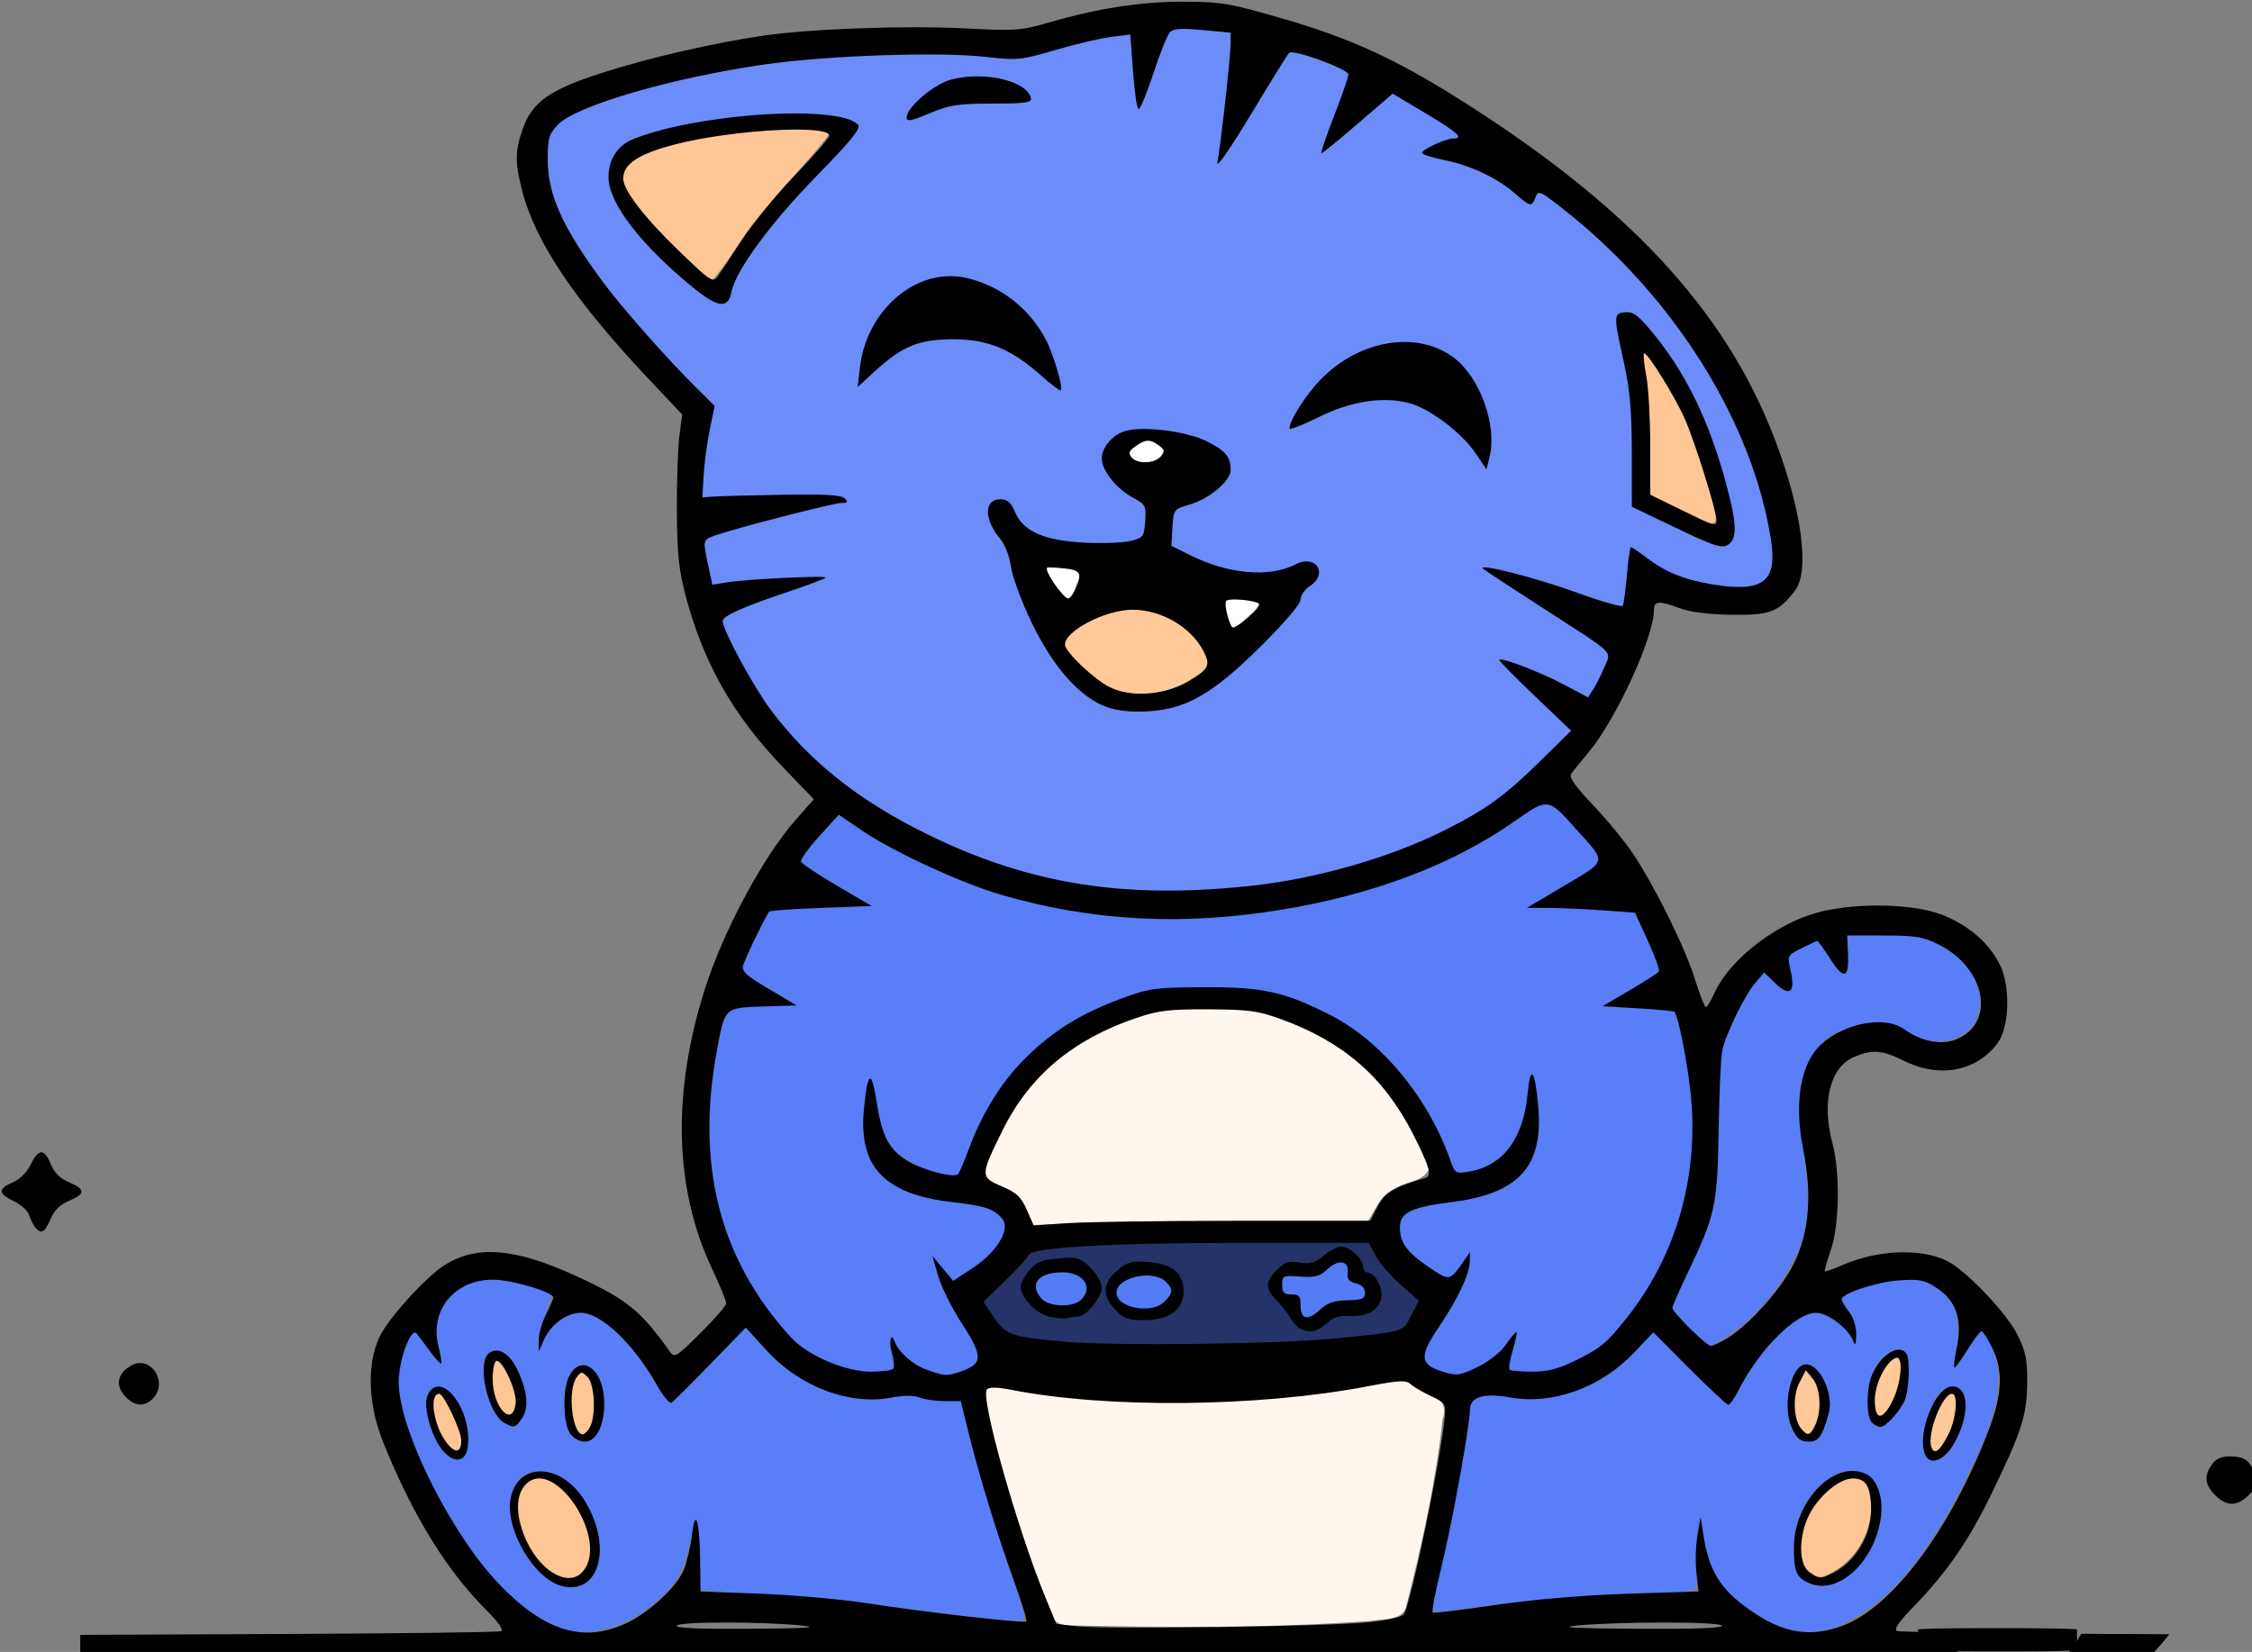 <?xml version="1.0" encoding="UTF-8" standalone="no"?>
<svg
   xmlns:dc="http://purl.org/dc/elements/1.1/"
   xmlns:cc="http://creativecommons.org/ns#"
   xmlns:rdf="http://www.w3.org/1999/02/22-rdf-syntax-ns#"
   xmlns:svg="http://www.w3.org/2000/svg"
   xmlns="http://www.w3.org/2000/svg"
   xmlns:sodipodi="http://sodipodi.sourceforge.net/DTD/sodipodi-0.dtd"
   xmlns:inkscape="http://www.inkscape.org/namespaces/inkscape"
   width="612.726"
   height="449.476"
   viewBox="-0.2 0 162.117 118.924"
   version="1.1"
   id="svg8"
   inkscape:version="1.0.2 (e86c870879, 2021-01-15, custom)"
   sodipodi:docname="frodo-nobg.svg">
  <rect x="-0.2" y="0" width="162.117" height="118.924" fill="#808080" stroke="none"/>
  <defs
     id="defs2" />
  <sodipodi:namedview
     id="base"
     pagecolor="#ffffff"
     bordercolor="#666666"
     borderopacity="1.0"
     inkscape:pageopacity="0.0"
     inkscape:pageshadow="2"
     inkscape:zoom="1"
     inkscape:cx="412.28309"
     inkscape:cy="358.27195"
     inkscape:document-units="mm"
     inkscape:current-layer="layer3"
     inkscape:document-rotation="0"
     showgrid="false"
     inkscape:window-width="2516"
     inkscape:window-height="1412"
     inkscape:window-x="44"
     inkscape:window-y="0"
     inkscape:window-maximized="1"
     units="px"
     showguides="false"
     viewbox-x="1"
     scale-x="1" />
  <g
     inkscape:groupmode="layer"
     id="layer3"
     inkscape:label="Layer 3"
     transform="translate(-9.196,-7.805)" />
  <g
     inkscape:label="Layer 1"
     inkscape:groupmode="layer"
     id="layer1"
     style="display:inline"
     transform="translate(-88.766,-85.948)">
    <g
       id="g1612"
       transform="translate(1.959,-0.332)">
      <g
         id="g1641"
         transform="translate(7.037,8.137)">
        <path
           style="display:inline;fill:#597ef7;fill-opacity:1;stroke-width:0.707"
           d="m 132.712,346.978 c -8.393,-0.337 -16.294,7.741 -14.644,16.246 -0.052,1.764 0.785,4.818 0.672,5.655 -2.465,-2.26 -3.712,-6.13 -6.711,-7.565 -3.031,2.41 -3.36,7.117 -4.301,10.698 -0.912,11.887 5.096,22.948 10.065,33.354 7.683,13.804 17.07,27.965 31.331,35.656 10.023,5.272 22.007,0.771 29.708,-6.52 6.512,-4.855 8.185,-13.058 9.764,-20.51 0.834,5.93 0.159,12.114 1.135,17.928 19.632,1.544 39.381,2.329 58.881,5.433 9.737,1.003 19.525,2.848 29.289,2.927 1.118,-2.795 -1.552,-6.119 -1.891,-9.035 -5.452,-16.732 -11.01,-33.441 -14.928,-50.619 -9.301,-2.767 -19.697,-1.048 -29.367,-2.005 -12.109,-0.692 -21.1,-10.014 -29.175,-18.093 -3.577,0.902 -5.994,5.672 -9.127,8.003 -3.922,3.895 -7.804,7.836 -11.887,11.563 -6.756,-8.923 -12.192,-21.074 -23.939,-24.26 -5.331,-0.184 -9.251,4.584 -11.287,9.042 0.036,-4.644 2.892,-8.683 3.27,-13.167 -3.169,-3.279 -8.599,-3.359 -12.841,-4.461 -1.329,-0.192 -2.672,-0.339 -4.018,-0.268 z m 1.667,20.157 c 4.694,0.543 5.881,6.586 7.154,10.201 0.77,3.102 0.616,8.36 -3.134,9.241 -6.026,-3.497 -7.956,-11.933 -6.35,-18.328 0.376,-0.934 1.398,-1.254 2.33,-1.113 z m 23.734,3.636 c 6.015,2.628 5.506,11.007 4.105,16.331 -0.755,3.081 -4.646,5.369 -6.835,2.178 -2.898,-4.79 -2.574,-11.371 -0.373,-16.392 0.661,-1.068 1.832,-2.012 3.103,-2.117 z m -39.051,6.164 c 5.261,1.226 6.065,8.011 7.037,12.348 0.879,2.45 -0.332,7.887 -3.917,5.465 -4.843,-3.671 -7.463,-10.964 -5.523,-16.747 0.474,-0.848 1.467,-1.234 2.403,-1.066 z m 27.17,22.785 c 9.591,0.686 15.292,11.198 15.374,19.996 0.861,4.614 -1.74,10.666 -7.101,10.514 -8.248,-0.834 -13.184,-9.531 -15.286,-16.768 -1.53,-5.295 -0.105,-13.739 7.013,-13.743 z"
           id="path2033"
           transform="matrix(0.265,0,0,0.265,79.57,78.143)" />
        <path
           style="display:inline;fill:#597ef7;fill-opacity:1;stroke-width:0.707"
           d="m 517.778,346.993 c -6.066,0.482 -12.867,1.142 -17.832,4.908 -0.738,2.982 3.067,5.251 2.996,8.384 0.249,1.189 0.764,4.652 -0.449,1.976 -3.181,-3.784 -8.833,-8.809 -13.849,-5.052 -8.515,5.725 -13.857,14.755 -19.639,22.945 -7.143,-5.068 -13.348,-12.383 -19.966,-18.422 -2.885,0.296 -4.654,4.256 -7.103,6.017 -8.029,7.706 -19.286,12.572 -30.564,10.956 -4.036,0.246 -10.744,-1.872 -12.611,3.157 -2.792,17.952 -6.497,35.813 -10.173,53.616 -0.268,3.564 4.607,1.905 6.615,1.887 18.516,-2.682 37.091,-4.225 55.784,-4.684 3.191,-0.59 7.503,0.478 9.96,-1.421 0.123,-5.538 -0.074,-11.284 0.544,-16.71 0.963,8.771 5.04,17.428 12.729,22.201 6.855,5.163 15.999,8.702 24.406,5.194 15.33,-6.142 24.913,-20.862 32.666,-34.708 5.281,-10.961 12.122,-22.336 11.5,-34.919 -0.584,-3.902 -1.835,-8.255 -4.722,-11.008 -3.263,1.074 -4.723,6.504 -6.897,8.018 0.908,-6.796 1.961,-15.723 -5.022,-19.787 -2.443,-1.742 -5.348,-2.78 -8.375,-2.551 z m -2.137,19.338 c 2.672,2.33 1.484,6.833 1.457,10.116 -0.545,4.223 -3.179,9.499 -7.652,10.183 -2.938,-3.392 -1.842,-8.823 -0.936,-12.91 1.065,-3.242 3.701,-6.624 7.132,-7.389 z m -25.319,4.44 c 4.31,1.311 5.864,6.989 5.704,11.049 -0.606,3.382 -1.788,9.807 -6.454,8.842 -5.036,-3.653 -4.195,-11.296 -2.576,-16.588 0.579,-1.382 1.56,-3.294 3.326,-3.302 z m 39.923,6.064 c 3.978,0.776 2.496,6.446 1.933,9.104 -1.213,3.824 -3.406,9.976 -8.242,9.825 -2.859,-3.022 -1.013,-7.992 -0.112,-11.546 1.179,-2.878 2.63,-7.365 6.421,-7.383 z m -27.337,22.841 c 6.076,-0.058 8.249,7.572 6.901,12.467 -1.263,8.278 -7.363,18.274 -16.918,17.559 -6.466,-0.878 -6.071,-8.742 -5.14,-13.573 0.95,-7.008 5.937,-13.574 12.496,-16.189 0.911,-0.164 1.716,-0.27 2.661,-0.264 z"
           id="path2035"
           transform="matrix(0.265,0,0,0.265,79.57,78.143)" />
        <path
           style="display:inline;fill:#597ef7;fill-opacity:1;stroke-width:0.707"
           d="m 501.247,253.226 c -0.67,3.216 0.459,7.145 -0.7,10.138 -3.286,-2.134 -4.683,-6.604 -7.972,-8.4 -3.05,1.359 -8.57,2.83 -7.193,7.369 -0.017,1.664 1.601,5.106 -0.376,5.86 -2.812,-0.504 -4.293,-4.56 -6.915,-4.28 -5.088,6.489 -9.503,14.015 -11.058,22.187 -1.884,14.902 -0.175,30.18 -3.587,44.843 -2.369,8.343 -7.299,15.845 -9.701,24.08 3.059,3.92 6.603,8.022 10.759,10.676 10.749,-5.264 18.984,-15.131 23.927,-25.909 5.884,-13.469 -0.075,-28.052 0.398,-41.904 0.462,-8.148 5.049,-16.519 13.431,-18.732 6.121,-2.448 12.889,-0.8 18.486,2.377 6.164,3.121 14.95,0.674 16.788,-6.466 2.043,-10.003 -7.219,-18.941 -16.31,-21.147 -6.566,-0.817 -13.477,-1.02 -19.977,-0.693 z"
           id="path2037"
           transform="matrix(0.265,0,0,0.265,79.57,78.143)" />
        <path
           style="display:inline;fill:#fff6ee;fill-opacity:1;stroke-width:0.707"
           d="m 370.166,375.865 c -32.876,5.421 -66.65,5.908 -99.549,0.402 -2.276,-0.718 -4.361,1.118 -3.563,3.476 3.544,18.13 9.484,35.751 15.757,53.103 1.505,3.63 2.803,9.28 7.894,8.716 27.273,0.598 54.629,0.75 81.852,-1.228 3.418,-0.615 9.168,0.041 9.624,-4.722 4.231,-16.455 7.849,-33.168 9.721,-50.065 1.763,-5.016 -2.464,-6.92 -6.284,-8.662 -3.581,-3.256 -7.909,-2.657 -12.232,-1.555 -1.074,0.178 -2.147,0.357 -3.221,0.535 z"
           id="path2041"
           transform="matrix(0.265,0,0,0.265,79.57,78.143)" />
        <path
           style="display:inline;fill:#fff6ee;fill-opacity:1;stroke-width:0.707"
           d="m 323.468,273.608 c -14.773,-0.579 -28.695,6.899 -39.677,16.207 -7.636,7.26 -13.091,16.766 -16.578,26.645 -1.349,4.681 4.835,5.195 7.403,7.478 3.237,2.042 3.512,6.498 6.049,8.886 30.23,-1.604 60.595,-0.749 90.881,-1.059 2.088,-2.94 3.381,-7.195 7.212,-8.746 2.838,-2.059 7.826,-1.883 9.355,-5.336 -2.975,-8.573 -7.806,-16.633 -13.471,-23.732 -8.323,-9.591 -20.041,-15.918 -32.137,-19.35 -6.255,-1.268 -12.694,-0.935 -19.037,-0.992 z"
           id="path2043"
           transform="matrix(0.265,0,0,0.265,79.57,78.143)" />
        <path
           style="display:inline;fill:#ffc695;fill-opacity:1;stroke-width:0.5"
           d="m 215.37,34.458 c -13.85,0.334 -28.139,1.334 -41.033,6.8 -3.633,1.411 -7.359,5.388 -5.169,9.461 4.113,7.83 11.183,13.556 17.192,19.878 2.275,1.828 4.316,4.761 7.257,5.362 4.577,-5.049 7.685,-11.374 12.165,-16.569 5.951,-7.927 13.252,-14.739 19.237,-22.624 0.117,-2.579 -3.694,-1.98 -5.38,-2.262 -1.422,-0.058 -2.846,-0.055 -4.269,-0.045 z"
           id="path2059"
           transform="matrix(0.265,0,0,0.265,79.57,78.143)" />
        <path
           style="display:inline;fill:#ffc695;fill-opacity:1;stroke-width:0.5"
           d="m 446.164,95.614 c -1.26,2.117 0.192,5.015 0.122,7.396 0.971,10.233 1.044,20.544 1.364,30.84 3.621,2.835 8.418,4.386 12.572,6.588 1.767,0.327 4.179,2.984 5.77,1.266 0.55,-3.967 -1.702,-7.852 -2.485,-11.694 -3.438,-12.227 -8.453,-24.198 -16.339,-34.242 -0.269,-0.234 -0.67,-0.333 -1.006,-0.155 z"
           id="path2061"
           transform="matrix(0.265,0,0,0.265,79.57,78.143)" />
        <path
           style="display:inline;fill:#ffc695;fill-opacity:1;stroke-width:0.5"
           d="m 503.009,400.754 c -5.975,0.918 -10.384,6.194 -12.927,11.353 -1.488,4.074 -2.46,9.006 -0.64,13.108 1.362,2.483 4.504,4.271 7.139,2.484 9.081,-3.96 14.439,-15.893 10.248,-25.078 -0.81,-1.28 -2.328,-1.959 -3.82,-1.867 z"
           id="path2063"
           transform="matrix(0.265,0,0,0.265,79.57,78.143)" />
        <path
           style="display:inline;fill:#ffc999;fill-opacity:1;stroke-width:0.062"
           d="m 489.973,371.117 c -0.709,0.156 -0.847,0.969 -1.189,1.5 -0.778,1.607 -1.738,3.163 -2.083,4.938 -0.602,2.826 -0.54,5.843 0.435,8.579 0.515,1.399 1.438,2.704 2.729,3.479 0.757,0.434 1.729,0.139 2.235,-0.538 1.27,-1.582 1.889,-3.587 2.254,-5.555 0.218,-1.568 0.249,-3.17 0.095,-4.745 -0.296,-1.946 -0.807,-3.968 -2.148,-5.476 -0.586,-0.687 -1.103,-1.453 -1.781,-2.05 -0.151,-0.112 -0.366,-0.121 -0.545,-0.131 z"
           id="path2065"
           transform="matrix(0.265,0,0,0.265,79.57,78.143)" />
        <path
           style="display:inline;fill:#ffc999;fill-opacity:1;stroke-width:0.062"
           d="m 514.772,367.625 c -1.086,0.118 -1.943,0.926 -2.658,1.687 -1.846,2.14 -3.008,4.807 -3.672,7.536 -0.496,2.112 -0.535,4.361 0.047,6.458 0.262,0.866 1.046,1.78 2.043,1.572 1.086,-0.268 1.793,-1.238 2.423,-2.093 2.051,-3.087 3.217,-6.722 3.584,-10.398 0.083,-1.307 0.186,-2.718 -0.429,-3.921 -0.272,-0.473 -0.768,-0.866 -1.338,-0.842 z"
           id="path2067"
           transform="matrix(0.265,0,0,0.265,79.57,78.143)" />
        <path
           style="display:inline;fill:#ffc999;fill-opacity:1;stroke-width:0.062"
           d="m 529.742,377.426 c -1.196,0.082 -2.014,1.12 -2.672,2.01 -1.683,2.478 -2.733,5.339 -3.436,8.236 -0.325,1.211 -0.423,2.464 -0.378,3.714 -0.059,1.017 0.262,2.1 1.024,2.803 0.661,0.572 1.663,0.363 2.245,-0.218 1.139,-1.044 1.871,-2.442 2.624,-3.771 1.499,-2.722 2.258,-5.816 2.414,-8.908 -0.002,-1.13 0.046,-2.407 -0.681,-3.349 -0.278,-0.332 -0.704,-0.534 -1.14,-0.517 z"
           id="path2069"
           transform="matrix(0.265,0,0,0.265,79.57,78.143)" />
        <path
           style="display:inline;fill:#ffc695;fill-opacity:1;stroke-width:0.125"
           d="m 145.847,400.456 c -2.888,0.057 -5.114,2.519 -5.896,5.141 -0.609,2.146 -0.428,4.444 -0.106,6.625 1.267,5.741 4.119,11.435 9.042,14.87 1.629,1.12 3.553,1.99 5.577,1.765 2.712,4.5e-4 4.735,-2.402 5.543,-4.791 1.197,-3.918 0.171,-8.129 -1.381,-11.797 -1.859,-4.128 -4.592,-8.056 -8.474,-10.502 -1.296,-0.775 -2.774,-1.351 -4.305,-1.311 z"
           id="path2071"
           transform="matrix(0.265,0,0,0.265,79.57,78.143)" />
        <path
           style="display:inline;fill:#ffc695;fill-opacity:1;stroke-width:0.125"
           d="m 157.523,371.742 c -1.147,0.142 -1.754,1.347 -2.32,2.222 -1.37,2.617 -0.962,5.654 -0.977,8.492 0.167,2.176 0.594,4.438 1.775,6.308 0.569,0.902 1.98,1.612 2.842,0.678 1.375,-1.093 2.137,-2.741 2.392,-4.449 0.547,-3.379 0.503,-6.947 -0.612,-10.21 -0.487,-1.262 -1.469,-2.391 -2.687,-2.984 -0.133,-0.041 -0.273,-0.061 -0.413,-0.057 z"
           id="path2073"
           transform="matrix(0.265,0,0,0.265,79.57,78.143)" />
        <path
           style="display:inline;fill:#ffc695;fill-opacity:1;stroke-width:0.125"
           d="m 133.972,368.618 c -1.246,1.206 -1.167,3.113 -1.311,4.715 -0.119,3.466 0.65,7.126 2.826,9.897 0.774,1.044 2.424,1.838 3.527,0.816 1.435,-1.455 1.475,-3.764 1.111,-5.654 -0.76,-3.107 -1.99,-6.166 -3.901,-8.749 -0.527,-0.6 -1.408,-1.542 -2.252,-1.026 z"
           id="path2075"
           transform="matrix(0.265,0,0,0.265,79.57,78.143)" />
        <path
           style="display:inline;fill:#ffc695;fill-opacity:1;stroke-width:0.125"
           d="m 118.75,377.471 c -1.431,0.086 -2.076,1.643 -2.148,2.89 -0.212,2.61 0.56,5.206 1.489,7.618 1.001,2.286 2.293,4.665 4.464,6.029 1.012,0.641 2.388,0.035 2.691,-1.097 0.786,-2.156 -0.132,-4.393 -0.892,-6.41 -1.201,-2.877 -2.45,-5.797 -4.326,-8.307 -0.318,-0.385 -0.747,-0.752 -1.278,-0.722 z"
           id="path2077"
           transform="matrix(0.265,0,0,0.265,79.57,78.143)" />
        <path
           style="display:inline;fill:#ffc999;fill-opacity:1;stroke-width:0.125"
           d="m 307.036,164.455 c -4.807,0.177 -9.469,1.878 -13.61,4.258 -1.983,1.236 -4.073,2.66 -5.109,4.83 -0.684,1.66 0.667,3.162 1.645,4.355 2.905,3.257 6.212,6.2 9.917,8.52 4.461,2.467 9.841,2.776 14.767,1.787 4.338,-0.795 8.408,-2.795 11.845,-5.533 1.262,-0.969 2.135,-2.646 1.569,-4.233 -1.992,-5.92 -7.185,-10.287 -12.9,-12.467 -2.589,-0.965 -5.353,-1.555 -8.124,-1.515 z"
           id="path2079"
           transform="matrix(0.265,0,0,0.265,79.57,78.143)" />
        <path
           style="display:inline;fill:#ffffff;fill-opacity:1;stroke-width:0.354"
           d="m 285.378,153.086 c -1.337,-0.285 -2.766,0.945 -1.742,2.227 1.641,2.647 3.196,5.855 6.093,7.286 1.924,-0.386 2.276,-2.969 3.057,-4.491 0.839,-1.641 0.288,-3.888 -1.735,-4.234 -1.823,-0.581 -3.766,-0.782 -5.672,-0.788 z"
           id="path2081"
           transform="matrix(0.265,0,0,0.265,79.57,78.143)" />
        <path
           style="display:inline;fill:#ffffff;fill-opacity:1;stroke-width:0.354"
           d="m 334.684,161.824 c -1.31,-0.174 -3.323,0.312 -2.815,2.057 0.465,2.215 0.483,5.134 2.489,6.549 2.335,-0.086 3.949,-2.4 5.654,-3.765 0.881,-0.933 3.068,-2.804 1.251,-3.873 -2.068,-0.814 -4.382,-0.904 -6.579,-0.969 z"
           id="path2083"
           transform="matrix(0.265,0,0,0.265,79.57,78.143)" />
        <path
           style="display:inline;fill:#ffffff;fill-opacity:1;stroke-width:0.354"
           d="m 311.212,118.739 c -2.112,0.326 -4.573,1.657 -5.202,3.817 0.086,2.592 3.325,3.413 5.448,2.934 2.091,0.139 4.961,-1.509 4.607,-3.852 -0.886,-1.586 -3.029,-2.839 -4.853,-2.899 z"
           id="path2085"
           transform="matrix(0.265,0,0,0.265,79.57,78.143)" />
        <path
           style="display:inline;fill:#253368;fill-opacity:1;stroke-width:0.177"
           d="m 347.603,336.474 c -18.083,0.065 -36.183,-0.044 -54.246,0.937 -4.449,0.348 -8.97,0.522 -13.303,1.662 -1.726,0.583 -2.461,2.432 -3.793,3.538 -3.273,3.481 -6.795,6.756 -10.05,10.231 -0.421,1.095 0.964,1.955 1.372,2.901 1.795,2.518 3.395,5.59 6.508,6.673 4.189,1.588 8.751,1.661 13.153,2.178 9.15,0.796 18.348,0.767 27.526,0.833 18.225,-0.256 36.506,-0.204 54.638,-2.312 3.648,-0.508 7.478,-0.526 10.908,-2.001 2.329,-1.34 3.122,-4.133 4.419,-6.317 0.374,-0.792 1.314,-1.909 0.327,-2.632 -4.157,-3.902 -8.901,-7.508 -11.594,-12.587 -0.705,-0.995 -0.944,-2.482 -2.031,-3.083 -7.941,-0.051 -15.891,-0.006 -23.835,-0.02 z m 16.713,2.498 c 2.053,0.538 3.788,2.204 4.676,4.112 0.152,1.085 0.421,2.711 1.813,2.768 2.313,0.895 3.504,3.679 3.206,6.049 -0.328,2.602 -2.969,4.192 -5.428,4.275 -2.742,0.249 -5.879,-0.328 -8.17,1.587 -1.736,1.511 -3.91,3.282 -6.374,2.491 -2.371,-0.734 -3.329,-3.308 -4.788,-5.078 -1.341,-1.927 -3.309,-3.421 -4.355,-5.538 -0.683,-2.1 1.169,-3.793 2.531,-5.091 0.921,-0.993 2.202,-1.633 3.588,-1.428 2.258,0.05 4.782,0.729 6.77,-0.741 2.069,-1.244 3.939,-3.414 6.532,-3.408 z m -74.231,3.007 c 1.766,-0.167 3.446,0.613 4.593,1.936 1.554,1.614 3.432,3.481 3.358,5.883 -0.735,2.542 -2.491,4.801 -4.67,6.279 -2.19,0.801 -4.598,0.814 -6.885,0.809 -3.63,-0.384 -6.747,-2.926 -8.48,-6.04 -1.104,-2.209 0.536,-4.499 1.958,-6.11 1.967,-2.337 5.228,-2.438 8.033,-2.671 0.697,-0.048 1.395,-0.083 2.093,-0.086 z m 19.471,1.141 c 3.203,0.084 6.959,0.176 9.29,2.712 1.681,1.949 1.704,4.842 1.011,7.192 -1.401,3.224 -5.314,4.261 -8.497,4.416 -2.606,0.059 -5.593,0.205 -7.564,-1.825 -1.815,-1.704 -3.896,-4.296 -2.912,-6.982 0.922,-2.143 2.762,-3.738 4.72,-4.959 1.195,-0.89 2.571,-0.466 3.952,-0.553 z"
           id="path2087"
           transform="matrix(0.265,0,0,0.265,79.57,78.143)" />
        <path
           style="display:inline;fill:#557cf7;fill-opacity:1;stroke-width:0.177"
           d="m 363.624,341.849 c -3.04,0.162 -4.548,3.615 -7.584,3.768 -2.553,0.35 -5.186,-0.556 -7.688,0.159 -1.572,0.695 -1.28,2.76 -1.088,4.149 0.297,1.773 2.334,1.975 3.783,2.046 1.189,-0.1 0.903,1.359 1.047,2.102 0.121,1.522 0.386,3.756 2.263,4.036 1.836,0.063 3.192,-1.537 4.554,-2.548 1.59,-1.505 3.879,-1.962 6.038,-2.004 1.822,-0.254 3.97,0.081 5.491,-1.146 1.203,-1.472 0.335,-3.816 -1.362,-4.489 -0.781,-0.571 -2.137,-0.39 -2.605,-1.315 -0.216,-1.498 0.25,-3.6 -1.406,-4.443 -0.437,-0.242 -0.944,-0.342 -1.441,-0.315 z"
           id="path2103"
           transform="matrix(0.265,0,0,0.265,79.57,78.143)" />
        <path
           style="display:inline;fill:#557cf7;fill-opacity:1;stroke-width:0.177"
           d="m 310.339,345.509 c -2.833,-0.053 -5.958,0.975 -7.628,3.378 -1.295,1.987 0.075,4.557 2.055,5.454 2.89,1.52 6.473,1.74 9.531,0.618 1.801,-1.007 3.671,-2.533 4.112,-4.648 -0.141,-2.218 -2.253,-3.719 -4.138,-4.508 -1.253,-0.456 -2.628,-0.244 -3.931,-0.294 z"
           id="path2105"
           transform="matrix(0.265,0,0,0.265,79.57,78.143)" />
        <path
           style="display:inline;fill:#557cf7;fill-opacity:1;stroke-width:0.177"
           d="m 287.401,344.626 c -2.576,-0.057 -5.652,0.572 -6.907,3.096 -0.992,2.357 0.849,4.846 2.799,6.041 2.498,1.356 5.522,1.154 8.213,0.579 2.753,-0.731 4.766,-4.069 3.34,-6.732 -1.261,-2.181 -3.938,-3.153 -6.367,-2.986 -0.36,-0.003 -0.719,-0.001 -1.079,0.002 z"
           id="path2107"
           transform="matrix(0.265,0,0,0.265,79.57,78.143)" />
        <path
           style="display:inline;fill:#6c8cf9;fill-opacity:1;stroke-width:0.25"
           d="m 320.732,6.136 c -2.006,-0.11 -4.316,0.466 -5.16,2.503 -2.529,5.336 -4.051,11.065 -6.252,16.531 -0.748,-5.315 -0.676,-10.745 -1.528,-16.062 -0.666,-2.114 -3.233,-1.266 -4.839,-1.163 -8.452,1.162 -16.539,3.99 -24.84,5.834 -5.638,1.002 -11.301,-0.566 -16.96,-0.558 -16.881,-0.584 -33.815,0.117 -50.596,2.037 -16.183,2.146 -32.273,5.487 -47.728,10.797 -4.878,1.928 -10.345,3.546 -13.809,7.74 -2.747,3.554 -1.969,8.361 -1.833,12.535 0.732,8.119 4.9,15.428 9.174,22.187 10.078,15.366 22.876,28.683 35.796,41.656 -1.662,8.005 -3.035,16.114 -3.13,24.307 0.476,2.089 2.974,1.236 4.497,1.342 10.323,-0.41 20.671,-0.583 30.974,-0.344 -10.645,2.508 -21.285,5.13 -31.706,8.461 -1.626,0.507 -3.381,1.704 -3.113,3.64 0.276,3.504 1.029,6.993 1.99,10.366 0.848,2.134 3.472,1.607 5.232,1.25 6.514,-0.871 13.215,-1.129 19.81,-1.407 -6.783,2.495 -13.858,4.409 -20.22,7.901 -1.613,0.73 -2.41,2.597 -1.632,4.221 2.642,6.443 6.073,12.557 9.744,18.468 10.881,16.914 27.264,29.688 45.179,38.482 18.288,9.247 38.449,14.927 58.961,15.793 10.498,0.603 21.029,-0.119 31.472,-1.21 16.31,-1.935 32.366,-6.246 47.413,-12.836 9.39,-4.251 18.574,-9.31 26.065,-16.495 4.62,-4.299 9.178,-8.715 13.553,-13.236 1.065,-1.847 -1.517,-2.939 -2.474,-4.178 -4.673,-4.508 -9.495,-9.035 -14.021,-13.593 6.848,2.275 13.191,5.76 19.592,9.03 2.113,0.346 2.718,-2.257 3.657,-3.612 1.343,-2.83 3.139,-5.586 3.714,-8.694 -0.222,-2.749 -3.137,-4.013 -5.043,-5.539 -8.267,-5.583 -16.73,-10.87 -25.045,-16.382 9.532,2.198 18.697,5.645 28.027,8.595 1.828,0.362 4.372,1.846 5.828,-0.035 1.14,-2.596 0.854,-5.593 1.33,-8.346 0.202,-1.921 0.416,-3.877 0.682,-5.813 4.957,3.772 10.411,7.103 16.572,8.43 5.384,1.105 11.085,2.388 16.532,0.977 3.484,-0.848 5.784,-4.301 5.691,-7.809 0.039,-7.942 -2.243,-15.679 -4.557,-23.206 -7.402,-22.756 -21.064,-43.154 -37.795,-60.116 -6.204,-6.132 -12.725,-12.017 -19.915,-16.978 -1.256,-1.088 -3.496,-1.332 -4.316,0.407 -0.418,0.377 -0.415,1.937 -1.14,1.131 -4.541,-3.77 -9.398,-7.31 -15.028,-9.267 -3.592,-1.395 -7.378,-2.091 -11.047,-3.155 2.305,-1.274 4.834,-2.151 7.432,-2.475 1.682,-0.727 1.025,-2.96 -0.289,-3.701 -5.042,-3.761 -10.564,-6.842 -15.995,-9.998 -1.222,-0.857 -2.939,-0.808 -3.863,0.484 -4.91,4.193 -9.788,8.425 -14.785,12.514 1.948,-5.877 4.562,-11.55 6.182,-17.518 -0.13,-1.995 -2.516,-2.753 -4.055,-3.583 -4.229,-1.757 -8.551,-3.632 -13.159,-4.041 -2,0.26 -2.375,2.754 -3.544,4.093 -4.751,7.557 -9.213,15.295 -14.155,22.731 1.201,-9.948 2.604,-19.902 2.963,-29.925 0.225,-1.5 -1.136,-2.625 -2.571,-2.394 -3.965,-0.356 -7.928,-0.853 -11.917,-0.775 z M 264.974,21.857 c 4.457,-0.085 9.513,0.364 12.805,3.729 0.538,0.686 -1.461,0.22 -1.898,0.433 -6.372,0.478 -12.93,-0.193 -19.221,1.295 -3.098,0.826 -6.007,2.192 -9.033,3.171 2.634,-3.613 6.39,-6.539 10.629,-8.009 2.181,-0.607 4.473,-0.587 6.717,-0.619 z m -49.184,9.917 c 5.039,0.147 10.329,0.033 15.057,2.014 0.999,0.427 -0.468,1.435 -0.757,2.051 -7.015,8.304 -15.059,15.676 -21.834,24.207 -4.396,5.623 -9.077,11.364 -11.298,18.257 -0.199,1.081 -0.718,3.073 -2.227,2.262 -4.412,-2.1 -7.941,-5.64 -11.635,-8.766 -6.026,-5.635 -11.949,-11.641 -15.619,-19.121 -2.218,-4.29 -1.502,-10.351 2.758,-13.11 5.555,-2.99 11.942,-4.07 18.035,-5.278 9.087,-1.571 18.288,-2.487 27.52,-2.517 z m 41.943,44.164 c 6.727,0.233 13.075,3.378 18.031,7.861 5.422,4.86 8.572,11.692 10.182,18.689 0.089,0.721 -1.345,-0.959 -1.844,-1.215 -6.006,-5.38 -13.203,-10.184 -21.49,-10.693 -6.806,-0.569 -14.187,-0.208 -19.969,3.857 -3.004,1.958 -5.693,4.349 -8.339,6.757 0.558,-5.765 2.364,-11.551 6.107,-16.118 4.153,-5.25 10.492,-9.129 17.322,-9.139 z m 183.923,9.818 c 1.972,0.287 3.131,2.284 4.495,3.55 10.601,12.096 17.14,27.326 21.141,42.764 0.951,4.202 2.431,8.495 1.872,12.846 -0.134,1.195 -1.298,1.855 -2.416,1.496 -4.461,-1.068 -8.425,-3.471 -12.617,-5.293 -3.307,-1.571 -6.609,-3.154 -9.914,-4.73 -0.145,-13.361 0.659,-26.939 -2.53,-40.041 -0.574,-3.468 -1.734,-6.863 -1.658,-10.363 0.506,-0.22 1.082,-0.25 1.626,-0.229 z m -60.675,8.178 c 5.475,-0.201 11.102,1.809 14.759,5.902 4.301,4.472 6.665,10.6 7.341,16.707 0.227,2.395 0.133,4.83 -0.376,7.184 -4.516,-6.618 -10.787,-12.249 -18.232,-15.338 -7.98,-2.898 -16.901,-1.291 -24.499,2.023 -2.704,1.128 -5.33,2.435 -8.039,3.552 5.406,-10.894 16.361,-20.198 29.045,-20.03 z m -70.502,23.537 c 6.862,0.248 14.104,1.298 19.878,5.281 2.25,1.51 2.827,5.019 0.771,6.925 -2.515,2.778 -5.931,4.761 -9.499,5.805 -2.155,0.46 -4.595,1.92 -4.623,4.397 -0.32,2.814 -0.855,5.752 -0.306,8.537 1.517,1.483 3.82,2.094 5.689,3.168 8.059,3.924 17.526,6.283 26.362,3.737 2.313,-0.446 4.565,-2.509 6.979,-1.553 1.687,1.019 0.046,3.104 -1.072,3.838 -1.702,1.145 -2.933,2.969 -3.348,4.955 -3.609,5.247 -8.346,9.611 -12.865,14.101 -6.657,6.259 -13.958,12.857 -23.32,14.273 -5.491,0.557 -11.37,1.11 -16.47,-1.481 -6.929,-3.712 -11.675,-10.494 -15.426,-17.133 -3.902,-6.98 -6.772,-14.415 -8.496,-22.198 -0.953,-4.316 -5.285,-7.188 -5.426,-11.744 -0.134,-1.728 2.078,-2.224 3.25,-1.471 1.723,2.338 2.769,5.26 5.237,7.009 4.872,3.645 11.248,4.055 17.108,4.43 4.784,0.056 9.778,0.337 14.36,-1.265 2.62,-1.026 2.585,-4.22 2.653,-6.57 0.193,-1.941 0.179,-4.259 -1.687,-5.423 -2.609,-1.748 -5.33,-3.42 -7.371,-5.865 -1.901,-1.965 -3.673,-5.165 -1.782,-7.72 1.47,-2.494 4.22,-3.86 7.061,-3.934 0.78,-0.07 1.562,-0.099 2.345,-0.098 z"
           id="path2169"
           transform="matrix(0.265,0,0,0.265,79.57,78.143)" />
        <path
           style="display:inline;fill:#597ef7;fill-opacity:1;stroke-width:0.707"
           d="m 419.167,216.908 c -8.351,3.542 -15.334,9.88 -23.702,13.551 -24.109,11.815 -51.126,17.582 -77.888,17.052 -16.834,0.484 -33.774,-1.866 -49.656,-7.472 -14.079,-4.639 -27.425,-11.168 -39.472,-19.787 -3.54,-0.101 -5.278,4.591 -7.89,6.712 -1.602,2.47 -7.153,6.353 -2.858,8.63 4.918,3.15 9.868,6.253 14.943,9.145 -8.367,0.464 -17.064,-0.1 -25.173,1.71 -2.166,5.557 -6.479,10.705 -6.869,16.783 2.504,4.085 7.839,5.652 11.489,8.502 -5.52,0.593 -13.518,-1.424 -16.834,4.393 -5.681,21.082 -6.004,44.489 3.291,64.641 5.622,11.334 12.712,23.389 24.503,29.134 6.075,2.941 13.354,4.066 19.827,2.272 0.719,-2.943 -1.019,-7.47 2.283,-3.045 4.931,4.059 12.138,6.654 18.066,3.025 4.886,-2.246 1.878,-8.074 -0.117,-11.333 -2.926,-4.95 -5.765,-9.988 -7.741,-15.406 2.053,4.62 5.867,2.1 8.571,-0.308 4.248,-3.558 11.147,-8.545 8.674,-14.92 -4.092,-5.703 -12.25,-4.158 -18.26,-5.96 -8.455,-1.148 -18.267,-6.142 -18.878,-15.714 -0.495,-4.034 -0.032,-8.234 0.51,-12.141 1.517,7.894 3.447,17.576 12.008,20.745 3.829,1.098 8.377,4.208 12.247,1.971 3.572,-4.926 4.501,-11.265 7.793,-16.417 7.853,-15.628 23.041,-26.798 39.711,-31.807 7.772,-3.449 16.441,-1.034 24.673,-1.449 8.802,-0.197 17.645,1.122 25.416,5.64 17.696,8.241 29.366,25.163 36.089,43.042 4.639,2.301 10.555,-0.783 14.211,-4.125 5.244,-4.404 6.726,-11.498 7.621,-17.846 0.684,7.801 1.684,17.83 -5.563,23.281 -8.566,6.385 -20.381,4.138 -29.366,9.35 -6.655,8.01 5.663,16.831 12.537,19.073 1.754,-1.067 5.186,-6.686 3.223,-1.735 -2.537,7.887 -8.942,14.069 -11.06,22.025 1.267,5.645 9.16,6.525 13.754,4.591 4.034,-1.385 7.907,-5.055 10.399,-7.488 -0.565,2.605 -3.452,8.403 1.351,7.869 11.607,1.205 22.975,-4.446 30.029,-13.538 16.361,-19.764 22.75,-47.012 17.479,-72.072 -1.175,-4.458 -0.868,-9.817 -3.612,-13.624 -5.23,-1.547 -10.838,-1.342 -16.216,-1.975 4.123,-2.851 9.1,-4.815 12.622,-8.304 -1.715,-5.898 -4.074,-12.031 -7.477,-17.07 -8.375,-1.002 -16.819,-1.261 -25.238,-1.692 5.074,-3.506 11.366,-5.802 15.618,-10.254 0.842,-5.007 -4.591,-8.394 -7.252,-11.919 -2.345,-1.99 -4.404,-5.676 -7.817,-5.734 z"
           id="path2171"
           transform="matrix(0.265,0,0,0.265,79.57,78.143)" />
        <path
           id="path833"
           style="fill:#000000;stroke-width:1"
           d="m 622.062,295.346 c -11.72,-0.045 -23.238,1.718 -36.746,5.621 -7.756,2.241 -9.153,2.337 -23.252,1.611 -15.829,-0.814 -41.917,0.141 -54.5,1.996 -13.709,2.021 -30.784,5.956 -43.525,10.029 -14.592,4.665 -19.304,8.029 -21.896,15.637 -1.98,5.815 -1.981,8.929 -0.004,16.561 3.589,13.851 14.311,29.797 34.264,50.953 l 9.184,9.736 -0.76,5.764 c -0.418,3.17 -0.727,12.289 -0.686,20.264 0.061,11.654 0.518,16.169 2.32,23 4.859,18.419 12.964,32.729 26.502,46.791 l 8.383,8.709 -4.824,5.461 c -8.917,10.092 -19.665,30.079 -24.756,46.039 -8.946,28.045 -8.34,54.103 1.76,75.656 2.222,4.741 4.039,9.134 4.039,9.76 0,0.626 -3.148,4.264 -6.998,8.084 -6.68,6.628 -7.065,6.855 -8.398,4.973 -7.846,-11.079 -11.682,-14.172 -25.379,-20.459 -16.556,-7.599 -26.957,-8.475 -35.691,-3.01 -5.162,3.23 -15.486,14.648 -17.807,19.693 -3.469,7.543 -3.017,18.456 1.193,28.803 8.045,19.77 17.091,34.457 27.869,45.242 3.376,3.378 4.822,5.467 4,5.775 -0.709,0.266 -26.714,0.595 -57.789,0.732 l -56.5,0.25 v 2.5 2.5 l 65.5,0.5 c 57.934,0.442 304.686,0.356 442.959,0.019 0.631,-0.455 1.285,-0.882 1.939,-1.301 0.135,-0.271 0.232,-0.459 0.467,-0.945 0.925,-1.864 0.968,-1.914 2.168,-3.836 -11.416,-0.149 -19.051,-0.32 -19.467,-0.477 -1.019,-0.384 0.306,-2.333 4.586,-6.75 9.118,-9.41 14.989,-17.981 21.379,-31.211 7.904,-16.366 9.274,-20.679 9.365,-29.506 0.064,-6.238 -0.38,-8.434 -2.631,-13 -2.578,-5.232 -12.205,-15.673 -17.779,-19.285 -6.695,-4.338 -19.519,-4.175 -29.891,0.381 -2.422,1.064 -4.528,1.812 -4.678,1.662 -0.15,-0.15 0.579,-2.743 1.621,-5.762 2.348,-6.804 2.576,-21.109 0.461,-28.99 -3.029,-11.284 -0.63,-20.794 5.936,-23.537 4.905,-2.05 7.655,-1.837 13.377,1.037 9.686,4.865 19.822,2.97 25.564,-4.781 3.167,-4.274 3.516,-15.24 0.674,-21.111 -2.883,-5.955 -8.484,-10.85 -15.67,-13.691 -8.51,-3.365 -25.874,-3.411 -35.799,-0.094 -11.127,3.719 -22.327,12.852 -26.145,21.318 -0.957,2.123 -2.011,3.853 -2.34,3.842 -0.329,-0.01 -1.685,-3.497 -3.014,-7.75 -2.656,-8.499 -10.676,-24.754 -16.715,-33.881 -2.128,-3.217 -6.997,-9.144 -10.818,-13.174 -5.065,-5.34 -6.691,-7.687 -6,-8.654 0.521,-0.73 2.597,-3.282 4.611,-5.674 7.468,-8.869 17.838,-31.395 17.838,-38.748 0,-2.528 1.358,-2.617 7.125,-0.477 2.794,1.037 7.868,1.67 14.041,1.75 10.524,0.137 12.796,-0.754 17.271,-6.77 3.951,-5.311 1.644,-22.021 -5.676,-41.105 -13.455,-35.081 -40.098,-63.642 -86.504,-92.732 -16.796,-10.529 -29.066,-16.103 -46.758,-21.246 -14.638,-4.255 -16.937,-4.655 -27.002,-4.693 z m -0.232,7.381 c 1.271,-4.5e-4 2.93,0.108 5.115,0.312 l 7.619,0.713 -0.008,3.133 c -0.01,3.472 -2.679,27.414 -3.582,32.133 -0.337,1.764 3.398,-3.593 9.064,-13 5.301,-8.8 9.983,-16.347 10.404,-16.771 1.091,-1.1 16.121,4.386 16.121,5.885 0,0.685 -1.765,5.778 -3.924,11.316 -2.158,5.539 -3.689,10.07 -3.4,10.07 0.289,0 4.763,-3.644 9.941,-8.1 l 9.416,-8.102 8.955,5.352 c 8.842,5.282 10.539,6.85 7.414,6.85 -1.994,0 -8.402,2.985 -8.402,3.914 0,0.377 2.785,1.26 6.188,1.963 7.207,1.488 14.326,4.879 19.158,9.121 4.064,3.568 4.484,3.637 5.496,0.902 0.727,-1.966 1.257,-1.719 8.291,3.871 29.596,23.519 50.837,57.629 55.678,89.41 1.714,11.252 -2.209,14.203 -15.889,11.943 -7.787,-1.286 -12.775,-3.316 -18.064,-7.348 -2.004,-1.528 -3.851,-2.777 -4.104,-2.777 -0.253,0 -0.749,3.413 -1.102,7.586 -0.353,4.173 -0.855,7.934 -1.117,8.357 -0.262,0.424 -6.002,-1.233 -12.754,-3.684 -11.198,-4.063 -27.198,-8.099 -25.135,-6.34 0.469,0.4 7.604,5.086 15.854,10.412 20.59,13.293 18.931,11.701 17.004,16.318 -0.883,2.117 -2.24,4.82 -3.016,6.006 l -1.41,2.154 -6.469,-3.436 c -6.668,-3.541 -17.609,-7.704 -17.609,-6.701 0,0.312 4.388,4.759 9.75,9.881 l 9.75,9.312 -8.5,8.361 c -9.475,9.322 -14.691,13.092 -25.881,18.701 -14.702,7.369 -34.372,13.057 -51.873,15.002 h -0.002 c -34.731,3.859 -60.862,-0.253 -88.744,-13.967 -18.587,-9.142 -31.983,-19.809 -42.486,-33.834 -4.655,-6.216 -13.014,-21.676 -13.014,-24.068 0,-1.355 5.748,-3.904 18.234,-8.088 5.065,-1.697 9.446,-3.349 9.736,-3.67 0.613,-0.678 -21.72,0.4 -27.115,1.309 l -3.643,0.613 -1.107,-5.162 c -1.487,-6.933 -1.479,-6.973 1.484,-8.1 4.65,-1.768 32.49,-8.965 34.678,-8.965 1.706,0 1.882,-0.25 0.881,-1.25 -0.919,-0.918 -5.414,-1.178 -16.949,-0.977 -8.635,0.15 -17.049,0.376 -18.699,0.5 l -3,0.227 0.342,-6 c 0.189,-3.3 0.939,-8.898 1.668,-12.439 l 1.324,-6.439 -5.168,-5.111 c -7.59,-7.507 -19.656,-21.144 -24.781,-28.01 -11.249,-15.068 -15.385,-24.124 -15.385,-33.684 0,-5.967 0.302,-7.001 2.814,-9.623 4.902,-5.117 30.929,-12.696 56.012,-16.311 16.995,-2.449 47.657,-3.502 60.18,-2.068 8.582,0.982 9.477,0.892 19,-1.891 5.497,-1.606 12.304,-3.201 15.127,-3.545 l 5.133,-0.627 0.725,10.125 c 0.399,5.568 1.09,10.123 1.535,10.123 0.445,0 2.251,-4.387 4.012,-9.75 1.761,-5.363 3.768,-10.355 4.463,-11.096 0.604,-0.644 1.646,-0.945 3.766,-0.945 z m -56.178,12.893 c -2.387,0.006 -4.814,0.287 -7.062,0.893 -4.678,1.26 -12.025,7.535 -12.025,10.271 0,1.215 1.194,1 6.25,-1.129 5.443,-2.292 7.641,-2.633 17.025,-2.635 8.678,-0.002 10.721,-0.274 10.5,-1.396 -0.704,-3.568 -7.525,-6.022 -14.688,-6.004 z m -49.014,10.086 c -14.085,-0.052 -33.39,2.55 -44.357,6.963 -4.268,1.717 -6.717,5.498 -6.717,10.371 0,7.046 8.978,18.648 23.5,30.371 6.327,5.107 9.051,5.327 9.9,0.797 1.081,-5.762 10.576,-18.688 23.234,-31.625 8.957,-9.154 11.969,-12.838 11.227,-13.732 -1.765,-2.127 -8.336,-3.113 -16.787,-3.145 z m -0.182,4.371 c 5.423,-0.006 9.107,0.522 9.107,1.689 0,0.554 -4.192,5.376 -9.316,10.715 -5.125,5.339 -11.64,13.27 -14.48,17.623 -2.84,4.353 -5.775,8.787 -6.521,9.854 -1.28,1.83 -1.877,1.439 -10.52,-6.893 -9.405,-9.067 -15.162,-16.532 -15.162,-19.662 0,-4.01 4.218,-6.765 14.314,-9.35 9.676,-2.476 23.54,-3.967 32.578,-3.977 z m 41.377,39.826 c -11.589,0.37 -22.354,10.949 -23.959,24.75 l -0.625,5.365 4.559,-4.18 c 7.534,-6.907 12.017,-8.763 21.256,-8.793 9.459,-0.032 15.814,2.57 24,9.828 2.75,2.438 5.171,4.274 5.379,4.078 0.678,-0.639 -1.925,-9.608 -3.932,-13.541 -4.383,-8.592 -12.39,-14.876 -21.684,-17.021 -1.665,-0.384 -3.339,-0.539 -4.994,-0.486 z m 184.623,9.779 c -0.247,-0.011 -0.501,7.9e-4 -0.766,0.031 -3.133,0.363 -3.139,0.712 -0.252,13.805 1.596,7.239 2.1,13.013 2.111,24.26 l 0.014,14.762 11.25,5.4 h 0.002 c 12.042,5.782 13.682,6.245 15.549,4.379 1.823,-1.823 1.455,-6.367 -1.342,-16.57 -4.703,-17.156 -11.059,-30.023 -20.27,-41.035 -3.133,-3.746 -4.567,-4.953 -6.297,-5.031 z m -61.195,8.107 c -7.528,0.147 -15.548,3.529 -21.855,9.811 -4.155,4.138 -8.842,11.392 -8.842,13.686 0,0.466 3.544,-0.912 7.875,-3.064 8.841,-4.394 17.611,-5.741 24.76,-3.807 5.512,1.492 14.159,8.039 17.865,13.529 l 3,4.443 0.861,-3.479 c 2.079,-8.414 -2.589,-21.412 -9.613,-26.77 -3.981,-3.036 -8.9,-4.45 -14.051,-4.35 z m 65.684,3.072 c 1.09,0.093 8.389,11.863 11.066,17.928 2.619,5.933 8.553,24.916 8.553,27.359 0,1.875 -0.37,1.767 -9.75,-2.83 l -8.25,-4.043 v -13.195 c 0,-7.258 -0.481,-15.797 -1.068,-18.977 -0.588,-3.18 -0.874,-5.975 -0.637,-6.213 0.022,-0.022 0.051,-0.032 0.086,-0.029 z m -135.877,20.561 c -1.894,3.2e-4 -3.593,0.152 -4.902,0.48 -3.432,0.861 -6.602,4.442 -6.602,7.459 0,3.292 3.916,8.257 8.428,10.686 3.465,1.865 3.645,2.21 3.367,6.412 -0.275,4.149 -0.525,4.502 -3.795,5.352 -1.925,0.501 -7.55,0.723 -12.5,0.494 -11.058,-0.511 -16.878,-3.057 -19.088,-8.346 -1.099,-2.63 -2.033,-3.441 -3.957,-3.441 -4.46,0 -4.514,5.369 -0.107,10.674 1.385,1.667 2.614,4.819 2.996,7.682 0.356,2.67 2.899,9.521 5.65,15.225 5.773,11.968 13.023,20.162 20.164,22.787 2.891,1.063 6.61,1.48 11.129,1.246 10.587,-0.548 17.827,-4.692 30.963,-17.725 6.514,-6.463 10.75,-11.453 10.75,-12.662 0,-1.098 1.125,-2.734 2.5,-3.635 5.159,-3.38 1.672,-8.766 -3.832,-5.92 -7.043,3.642 -18.238,2.696 -28.463,-2.404 l -5.297,-2.641 0.297,-4.963 c 0.295,-4.948 0.309,-4.967 4.795,-6.277 5.215,-1.523 11,-6.387 11,-9.248 0,-3.697 -1.246,-5.23 -6.375,-7.842 -3.993,-2.033 -11.438,-3.394 -17.121,-3.393 z m 0.973,3.186 c 0.933,-0.029 1.823,0.409 3.045,1.303 1.617,1.183 1.702,1.634 0.568,3 -1.647,1.985 -6.433,2.102 -8.014,0.197 -0.928,-1.118 -0.701,-1.739 1.1,-3 1.393,-0.975 2.368,-1.471 3.301,-1.5 z m -26.844,34.422 c 0.766,-0.023 2.364,0.07 4.117,0.254 4.558,0.477 5.051,1.384 3.09,5.688 -0.638,1.401 -1.467,2.547 -1.844,2.547 -1.42,0 -6.754,-7.715 -5.826,-8.426 0.045,-0.035 0.207,-0.055 0.463,-0.062 z m 50.938,8.703 c 2.396,0.065 5.548,0.57 6.201,1.223 0.333,0.333 -0.943,1.927 -2.834,3.543 -1.891,1.616 -3.761,2.956 -4.158,2.979 -0.931,0.052 -2.636,-6.188 -2.002,-7.324 0.19,-0.34 1.355,-0.459 2.793,-0.42 z m -28.16,2.791 c 7.808,0.014 15.842,4.71 19.215,11.232 2.001,3.869 1.457,4.937 -4.182,8.242 -6.332,3.711 -15.207,4.418 -21.045,1.676 -4.211,-1.977 -12.398,-9.684 -12.398,-11.67 0,-3.787 11.082,-9.496 18.41,-9.48 z m 112.316,52.887 c 2.228,0.081 4.136,2.249 8.256,6.844 8.219,9.166 8.412,8.266 -3.24,15.18 l -10.242,6.078 5.596,0.002 c 3.078,0.002 9.682,0.294 14.676,0.648 l 9.08,0.645 3.479,7.604 c 1.914,4.182 3.267,7.949 3.006,8.371 -0.261,0.422 -3.809,2.719 -7.885,5.105 l -7.412,4.34 9.572,0.57 c 5.265,0.314 9.743,0.741 9.951,0.949 0.992,0.992 3.453,13.257 4.369,21.775 2.409,22.395 -3.665,44.069 -17.139,61.15 -5.575,7.068 -7.195,8.417 -14.293,11.9 -4.464,2.191 -7.43,2.945 -11.584,2.945 -3.071,4.5e-4 -5.831,-0.249 -6.135,-0.553 -0.304,-0.304 0.071,-2.627 0.834,-5.164 0.763,-2.537 1.228,-4.774 1.031,-4.971 -0.197,-0.197 -1.435,1.239 -2.752,3.191 -1.43,2.12 -4.53,4.604 -7.697,6.166 -4.787,2.362 -5.682,2.501 -9.232,1.438 -6.558,-1.965 -6.85,-4.151 -1.594,-11.928 5.341,-7.902 8.577,-14.726 8.607,-18.152 l 0.021,-2.473 -1.709,2.473 c -3.545,5.128 -3.912,5.245 -8.004,2.545 -7.368,-4.861 -9.287,-7.336 -9.287,-11.984 0,-3.728 3.288,-5.33 13.5,-6.58 18.926,-2.317 25.609,-9.691 24.031,-26.523 -0.913,-9.741 -2.099,-11.003 -2.844,-3.023 -1.151,12.327 -6.73,19.698 -16.053,21.211 -3.441,0.558 -3.713,0.4 -4.824,-2.791 -5.992,-17.201 -18.749,-32.679 -32.811,-39.811 -12.387,-6.283 -18.235,-7.576 -34,-7.512 -13.584,0.055 -15.014,0.249 -22.664,3.076 -10.922,4.037 -18.352,8.623 -25.834,15.943 -6.56,6.418 -11.926,14.985 -15.611,24.922 -1.224,3.3 -2.526,6.356 -2.896,6.791 -1.085,1.274 -10.173,-1.179 -14.215,-3.836 -4.787,-3.147 -6.519,-6.615 -7.973,-15.965 -1.373,-8.834 -2.458,-8.084 -3.43,2.371 -1.452,15.619 5.66,22.985 24.232,25.096 8.638,0.982 11.135,1.824 13.365,4.512 2.289,2.758 -1.357,8.927 -7.805,13.207 l -5.521,3.664 -2.838,-3.398 -2.838,-3.4 1.594,5.48 c 0.877,3.014 3.844,8.932 6.592,13.152 5.597,8.598 5.55,10.687 -0.285,12.721 h -0.002 c -3.933,1.371 -4.431,1.349 -9.371,-0.398 -3.793,-1.342 -7.731,-4.795 -8.758,-7.68 -0.993,-2.788 -1.658,-0.011 -0.754,3.143 0.525,1.829 0.715,3.712 0.424,4.184 -0.292,0.472 -3.091,0.858 -6.221,0.857 -6.818,-9.5e-4 -17.104,-4.403 -21.516,-9.209 -19.503,-21.242 -26.09,-46.916 -20.145,-78.504 2.122,-11.276 2.003,-11.165 12.537,-11.5 l 9.039,-0.287 -7.551,-4.473 c -6.311,-3.738 -7.451,-4.805 -6.945,-6.5 0.64,-2.147 6.254,-13.679 7.072,-14.527 0.265,-0.275 6.634,-0.725 14.15,-1 l 13.666,-0.5 -9.424,-5.521 c -5.183,-3.037 -9.58,-5.991 -9.771,-6.564 -0.191,-0.574 2.04,-3.671 4.959,-6.883 l 5.307,-5.84 6.127,4.182 c 8.52,5.815 27.038,14.379 37.975,17.561 24.634,7.167 49.203,8.486 76.035,4.082 25.171,-4.131 46.598,-12.256 63.441,-24.059 4.006,-2.807 6.234,-4.39 8.127,-4.553 0.152,-0.013 0.303,-0.017 0.451,-0.012 z m 81.773,35.607 10,0.004 c 8.669,0.004 10.659,0.336 14.949,2.5 12.706,6.408 15.464,21.209 4.783,25.672 -4.119,1.721 -9.513,0.676 -14.387,-2.789 -5.057,-3.595 -15.777,-1.672 -22.201,3.98 -5.759,5.067 -7.668,15.768 -5.111,28.652 2.48,12.499 1.653,22.631 -2.545,31.158 -3.347,6.798 -12.061,16.569 -18.016,20.199 -1.909,1.164 -3.939,2.117 -4.51,2.119 -1.185,0.004 -10.463,-9.163 -10.463,-10.338 0,-0.425 1.978,-4.921 4.395,-9.99 7.289,-15.29 7.845,-17.902 8.18,-38.488 0.164,-10.076 0.605,-19.712 0.979,-21.414 1.007,-4.586 5.99,-14.839 8.863,-18.236 l 2.514,-2.973 3.041,2.916 c 3.936,3.771 5.489,2.525 4.17,-3.344 -0.939,-4.18 -0.932,-4.193 2.92,-6.158 2.123,-1.083 4.062,-1.971 4.309,-1.971 0.246,0 1.726,2.024 3.289,4.498 3.843,6.082 5.335,5.862 5.061,-0.748 z m -173.5,20.059 c 10.933,0.05 13.416,0.39 19.807,2.709 16.721,6.068 27.861,15.723 35.596,30.855 4.805,9.401 5.43,11.702 3.348,12.299 -8.239,2.362 -10.903,3.96 -12.797,7.672 l -1.992,3.908 -36.23,0.004 c -19.926,0.003 -40.505,0.289 -45.73,0.635 l -9.5,0.629 -1.885,-4.277 c -1.548,-3.511 -2.766,-4.65 -6.803,-6.355 -5.889,-2.488 -5.88,-2.911 0.369,-15.459 7.301,-14.661 19.078,-24.491 36.318,-30.312 5.935,-2.004 8.901,-2.355 19.5,-2.307 z m -317.17,38.852 c -0.882,0.076 -1.815,1.249 -2.91,3.531 -0.923,1.924 -2.901,3.852 -4.75,4.629 -4.087,1.719 -4.004,3.065 0.32,5.127 1.919,0.915 3.775,2.594 4.123,3.732 0.348,1.138 1.083,2.633 1.633,3.32 h -0.002 c 1.612,2.014 2.636,1.474 4.174,-2.207 0.984,-2.356 2.58,-3.933 5.012,-4.949 4.501,-1.88 4.511,-3.175 0.035,-5.045 -2.446,-1.022 -4.001,-2.588 -5.043,-5.082 -0.882,-2.111 -1.71,-3.133 -2.592,-3.057 z m 360.717,24.59 1.945,3.613 c 1.07,1.988 4.125,5.521 6.789,7.852 l 4.844,4.236 -2.119,4.062 c -2.365,4.538 -1.593,4.313 -21.506,6.291 -14.533,1.444 -59.197,1.971 -71.975,0.85 -15.153,-1.33 -16.533,-1.798 -19.842,-6.719 l -2.818,-4.191 5.949,-5.748 c 3.272,-3.161 6.115,-6.277 6.318,-6.924 0.653,-2.085 22.118,-3.315 57.891,-3.318 z m -7.469,1 c -1.058,0 -3.241,1.107 -4.85,2.461 -2.344,1.973 -3.637,2.346 -6.504,1.881 -2.955,-0.48 -4.025,-0.132 -6.15,1.994 -3.208,3.208 -3.242,5.086 -0.146,8.182 1.335,1.335 3.233,3.79 4.217,5.455 2.192,3.71 6.31,4.073 9.541,0.842 1.619,-1.619 3.199,-2.124 6.104,-1.953 5.219,0.308 8.711,-2.021 8.711,-5.812 0,-2.815 -2.175,-6.049 -4.07,-6.049 -0.511,0 -0.93,-0.675 -0.93,-1.5 0,-2.122 -3.636,-5.5 -5.922,-5.5 z m -73.629,3.049 c -0.837,-3.7e-4 -1.854,0.069 -3.16,0.178 -4.552,0.377 -6.071,0.984 -7.957,3.176 -1.282,1.49 -2.332,3.522 -2.332,4.518 0,2.809 3.792,6.956 7.314,8 1.753,0.518 4.086,0.756 5.186,0.525 1.1,-0.23 2.503,-0.424 3.115,-0.432 2.058,-0.025 6.385,-5.262 6.385,-7.727 0,-1.386 -1.315,-3.756 -3.043,-5.484 -2.12,-2.12 -2.997,-2.753 -5.508,-2.754 z m 18.387,1.035 c -2.409,0.023 -3.519,0.621 -5.631,2.398 -4.007,3.372 -4.178,6.892 -0.518,10.713 2.277,2.377 3.491,2.805 7.945,2.805 6.781,0 10.73,-2.982 10.588,-7.994 -0.138,-4.85 -3.052,-7.244 -9.457,-7.775 -1.177,-0.098 -2.125,-0.154 -2.928,-0.146 z m 55.141,0.24 c 1.292,0.014 2.103,1.006 1.838,2.863 -0.235,1.649 0.313,2.353 2.186,2.803 1.609,0.387 2.5,1.296 2.5,2.555 0,1.655 -0.734,1.97 -4.779,2.047 -3.653,0.07 -5.42,0.688 -7.5,2.625 -3.308,3.081 -5.221,2.604 -5.221,-1.301 0,-2.444 -0.405,-2.916 -2.5,-2.916 -2.024,0 -2.5,-0.494 -2.5,-2.592 0,-2.484 0.206,-2.578 4.918,-2.25 4.078,0.284 5.346,-0.064 7.447,-2.035 1.31,-1.229 2.606,-1.81 3.611,-1.799 z m -75.613,2.676 c 5.615,0 8.405,4.089 5.066,7.428 -2.19,2.19 -8.7,2.036 -10.773,-0.256 -3.548,-3.921 -0.962,-7.172 5.707,-7.172 z m 23.15,0.879 c 1.955,0.044 3.789,0.566 4.916,1.693 2.058,2.058 1.982,3.016 -0.43,5.428 -3.482,3.482 -13,1.664 -13,-2.484 0,-2.618 3.904,-4.456 7.67,-4.627 0.282,-0.013 0.565,-0.015 0.844,-0.01 z m -177.9,1.119 c 5.076,0 16.389,3.356 16.389,4.861 0,0.394 -0.9,2.481 -2,4.639 -1.1,2.158 -1.984,5.29 -1.961,6.961 l 0.039,3.039 1.342,-3.084 c 1.824,-4.189 6.183,-7.416 10.02,-7.416 5.557,0 14.32,8.328 20.781,19.75 1.633,2.887 3.381,4.995 3.885,4.684 0.504,-0.312 5.251,-5.032 10.547,-10.49 l 9.629,-9.924 5.797,6.326 c 8.976,9.796 22.383,14.843 33.719,12.693 3.39,-0.641 6.101,-0.646 7.77,-0.012 1.41,0.536 4.49,0.975 6.846,0.975 h 4.283 l 2.291,9.25 c 2.865,11.57 7.695,27.257 12.373,40.189 1.978,5.466 3.387,10.149 3.131,10.404 -0.588,0.588 -27.041,-2.439 -43.492,-4.977 -6.875,-1.06 -19.812,-2.205 -28.75,-2.545 l -16.25,-0.619 -0.1,-8.102 c -0.138,-11.245 -1.296,-15.022 -2.23,-7.277 -0.387,3.203 -1.38,7.478 -2.207,9.5 -1.847,4.519 -9.136,11.355 -15.273,14.326 v -0.002 c -11.778,5.702 -22.471,2.516 -34.863,-10.389 -13.205,-13.752 -27.324,-42.132 -27.324,-54.92 0,-6.002 3.347,-15.056 4.885,-13.211 0.398,0.478 1.982,2.587 3.52,4.686 1.538,2.099 2.953,3.658 3.145,3.467 0.191,-0.191 -0.142,-2.275 -0.74,-4.631 -2.49,-9.81 4.313,-18.152 14.803,-18.152 z m 385.58,0.047 c 2.836,0.036 4.213,0.62 6.785,2.322 5.141,3.402 6.851,8.542 5.312,15.961 -0.59,2.845 -0.915,5.343 -0.721,5.551 0.194,0.208 1.788,-1.929 3.541,-4.75 1.753,-2.821 3.491,-5.129 3.861,-5.129 0.37,0 1.654,1.962 2.852,4.359 3.096,6.199 2.846,12.718 -0.859,22.422 -10.256,26.857 -26.102,48.134 -39.613,53.189 -9.687,3.624 -17.529,1.912 -27.725,-6.051 -6.069,-4.74 -8.803,-9.689 -10.176,-18.42 l -0.787,-5 -0.85,5 c -0.468,2.75 -0.594,7.295 -0.279,10.102 l 0.572,5.104 -19.303,0.623 c -12.039,0.388 -25.514,1.534 -35.805,3.045 -9.075,1.333 -16.767,2.261 -17.094,2.062 -0.327,-0.199 0.675,-5.507 2.227,-11.795 2.948,-11.95 7.867,-38.982 7.867,-43.227 0,-3.549 3.752,-4.728 10.91,-3.43 11.571,2.098 24.715,-2.662 33.758,-12.225 l 5.166,-5.463 9.814,9.852 c 5.398,5.418 10.151,9.852 10.562,9.852 0.412,0 1.688,-1.841 2.836,-4.09 5.659,-11.092 15.529,-20.91 21.021,-20.91 3.069,0 8.64,4.148 9.963,7.418 0.692,1.71 0.854,1.436 0.906,-1.533 0.038,-2.181 -0.731,-4.624 -1.938,-6.158 -1.1,-1.398 -1.998,-2.922 -1.996,-3.385 0.007,-1.633 9.572,-4.768 15.77,-5.17 1.368,-0.089 2.475,-0.139 3.42,-0.127 z m -3.58,18.967 c -2.443,-0.059 -5.91,2.989 -7.545,7.303 -1.431,3.777 -1.354,10.999 0.133,12.486 0.66,0.66 1.707,1.199 2.326,1.199 1.354,0 4.771,-3.622 6.406,-6.791 1.333,-2.584 1.78,-11.244 0.674,-13.035 -0.481,-0.778 -1.18,-1.143 -1.994,-1.162 z m -381.334,0.262 c -0.644,0.048 -1.263,0.298 -1.826,0.766 -3.271,2.715 -0.252,16.238 4.203,18.828 2.654,1.543 3.113,1.415 4.934,-1.363 1.914,-2.921 1.321,-7.799 -1.656,-13.635 -1.566,-3.069 -3.723,-4.741 -5.654,-4.596 z m 380.824,1.936 c 1.61,0.266 1.004,6.939 -1.191,11.475 v 0.002 c -2.771,5.723 -4.912,5.708 -4.912,-0.037 0,-4.382 3.102,-10.535 5.75,-11.404 0.127,-0.042 0.246,-0.053 0.354,-0.035 z m -380.451,0.84 c 1.643,-0.074 5.439,8.196 5.131,11.375 -0.684,7.061 -6.189,1.485 -6.248,-6.328 -0.019,-2.528 0.415,-4.784 0.965,-5.014 0.048,-0.02 0.099,-0.031 0.152,-0.033 z m -97.223,0.605 c -0.606,0.05 -1.233,0.228 -1.865,0.561 -4.092,2.152 -4.713,5.636 -1.564,8.785 2.518,2.518 5.193,2.549 7.42,0.088 3.446,-3.808 0.25,-9.781 -3.99,-9.434 z m 452.902,0.346 c -4.108,0 -6.636,11.451 -3.832,17.359 1.373,2.894 2.297,3.641 4.494,3.641 2.761,0 3.699,-1.309 5.471,-7.635 1.45,-5.177 -2.307,-13.365 -6.133,-13.365 z m -332.09,0.236 c -1.504,-0.069 -3.012,0.964 -4.09,3.33 -1.677,3.682 -1.441,12.576 0.404,15.211 0.901,1.287 2.609,2.223 4.053,2.223 3.42,0 5.777,-5.645 5.137,-12.305 -0.497,-5.169 -2.997,-8.344 -5.504,-8.459 z m 332.018,1.363 1.869,2.311 c 2.131,2.632 2.474,8.674 0.711,12.543 -1.331,2.92 -2.102,3.14 -3.807,1.086 -2.145,-2.585 -2.404,-8.92 -0.514,-12.576 z m -332.57,0.697 c 0.399,-0.016 0.841,0.376 1.629,1.164 1.924,1.924 2.33,10.46 0.646,13.605 -0.569,1.064 -1.454,1.934 -1.965,1.934 -2.889,0 -4.196,-11.982 -1.682,-15.42 0.617,-0.844 0.972,-1.267 1.371,-1.283 z m 222.182,2.33 c 1.65,-0.075 2.406,0.199 3.07,0.787 0.858,0.758 3.359,2.217 5.559,3.242 3.675,1.712 3.976,2.147 3.691,5.354 -1.014,11.421 -9.094,50.598 -11.107,53.855 -0.464,0.751 -4.459,1.663 -9.688,2.211 -10.991,1.152 -71.896,1.983 -79.322,1.082 l -5.428,-0.658 -2.883,-7 c -7.792,-18.922 -17.882,-54.782 -15.957,-56.707 0.64,-0.64 2.841,-0.611 6.338,0.08 26.235,5.185 67.345,4.789 97.297,-0.938 4.237,-0.81 6.78,-1.234 8.43,-1.309 z m 150.162,1.373 c -4.539,0 -9.639,12.65 -7.426,18.418 1.22,3.18 5.168,1.827 7.777,-2.668 4.511,-7.769 4.332,-15.75 -0.352,-15.75 z m -411.402,0.041 c -1.079,0.07 -2.059,0.806 -2.785,2.4 -1.374,3.015 1.183,11.824 4.455,15.35 3.134,3.377 6.12,2.558 6.533,-1.791 0.757,-7.963 -4.35,-16.209 -8.203,-15.959 z m 0.387,1.959 c 1.214,0 5.982,10.072 5.982,12.637 0,3.388 -1.596,3.691 -3.916,0.742 -3.582,-4.553 -4.945,-13.379 -2.066,-13.379 z m 410.969,0 c 1.727,0 1.119,6.877 -0.971,10.973 -2.353,4.613 -3.805,5.736 -4.631,3.584 -1.335,-3.478 2.928,-14.557 5.602,-14.557 z m 75.32,17.016 c -2.178,-0.01 -3.688,0.691 -4.75,2.207 -2.194,3.132 -1.939,5.484 0.898,8.322 3.115,3.115 5.977,3.115 9.092,0 2.762,-2.762 2.948,-3.74 1.305,-6.861 -1.558,-2.96 -2.792,-3.649 -6.545,-3.668 z m -102.484,3.943 c -7.596,0.085 -15.753,9.85 -15.799,20.709 -0.029,6.736 0.651,8.291 4.297,9.824 7.795,3.277 17.68,-5.907 19.332,-17.963 0.692,-5.052 -0.922,-10.07 -3.723,-11.568 -1.313,-0.703 -2.701,-1.018 -4.107,-1.002 z m -355.961,0.127 c -3.923,-0.135 -7.324,2.193 -8.391,7.049 -1.829,8.326 6.294,22.302 14.029,24.137 10.238,2.428 13.649,-11.156 5.889,-23.449 -3.157,-5.002 -7.604,-7.601 -11.527,-7.736 z m -0.855,1.912 c 0.174,-0.005 0.349,-0.002 0.525,0.01 7.626,0.519 17.275,17.113 11.912,24.77 -3.891,5.555 -12.753,0.355 -16.51,-9.686 -2.242,-5.992 -1.997,-10.886 0.678,-13.561 1.02,-1.02 2.176,-1.495 3.395,-1.533 z m 356.994,0.002 c 3.644,0 5,2.301 5,8.484 0,6.964 -4.181,13.98 -10.199,17.111 -3.394,1.766 -3.856,1.754 -6.578,-0.152 -2.835,-1.986 -3.006,-9.121 -0.357,-14.951 2.435,-5.359 8.371,-10.492 12.135,-10.492 z M 497.227,735.654 c 7.045,-0.007 15.368,0.269 20.838,0.83 v 0.002 c 5.064,0.52 1.245,0.761 -13.809,0.875 -13.657,0.103 -20.597,-0.187 -20.191,-0.844 0.35,-0.568 6.117,-0.856 13.162,-0.863 z m 255.285,0.002 c 8.301,0.006 15.203,0.296 15.553,0.861 0.406,0.658 -7.531,0.946 -23.189,0.84 -16.648,-0.113 -21.555,-0.374 -16.311,-0.869 5.945,-0.561 15.646,-0.838 23.947,-0.832 z m 102.34,2.996 c -0.197,2.453 1.459,3.262 6.812,0.797 0.619,-0.285 1.288,-0.511 1.953,-0.742 -2.957,-0.018 -5.972,-0.033 -8.766,-0.055 z m 10.799,0.068 c -0.219,0.353 -0.437,0.707 -0.656,1.061 -0.495,0.796 -0.916,1.642 -1.482,2.389 -0.928,1.223 -1.398,1.793 -1.873,2.273 7.656,-0.025 16.786,-0.048 23.221,-0.074 1.309,-1.449 2.586,-2.9 3.607,-4.137 0.376,-0.455 0.734,-0.925 1.098,-1.391 l -16.5,-0.074 c -2.612,-0.012 -4.886,-0.032 -7.414,-0.047 z"
           transform="scale(0.265)" />
        <rect
           style="display:inline;fill:#000000;fill-opacity:1;stroke-width:0.265"
           id="rect2027"
           width="11.444"
           height="1.675"
           x="217.642"
           y="195.355"
           ry="0.099"
           rx="4.585" />
      </g>
    </g>
  </g>
</svg>
